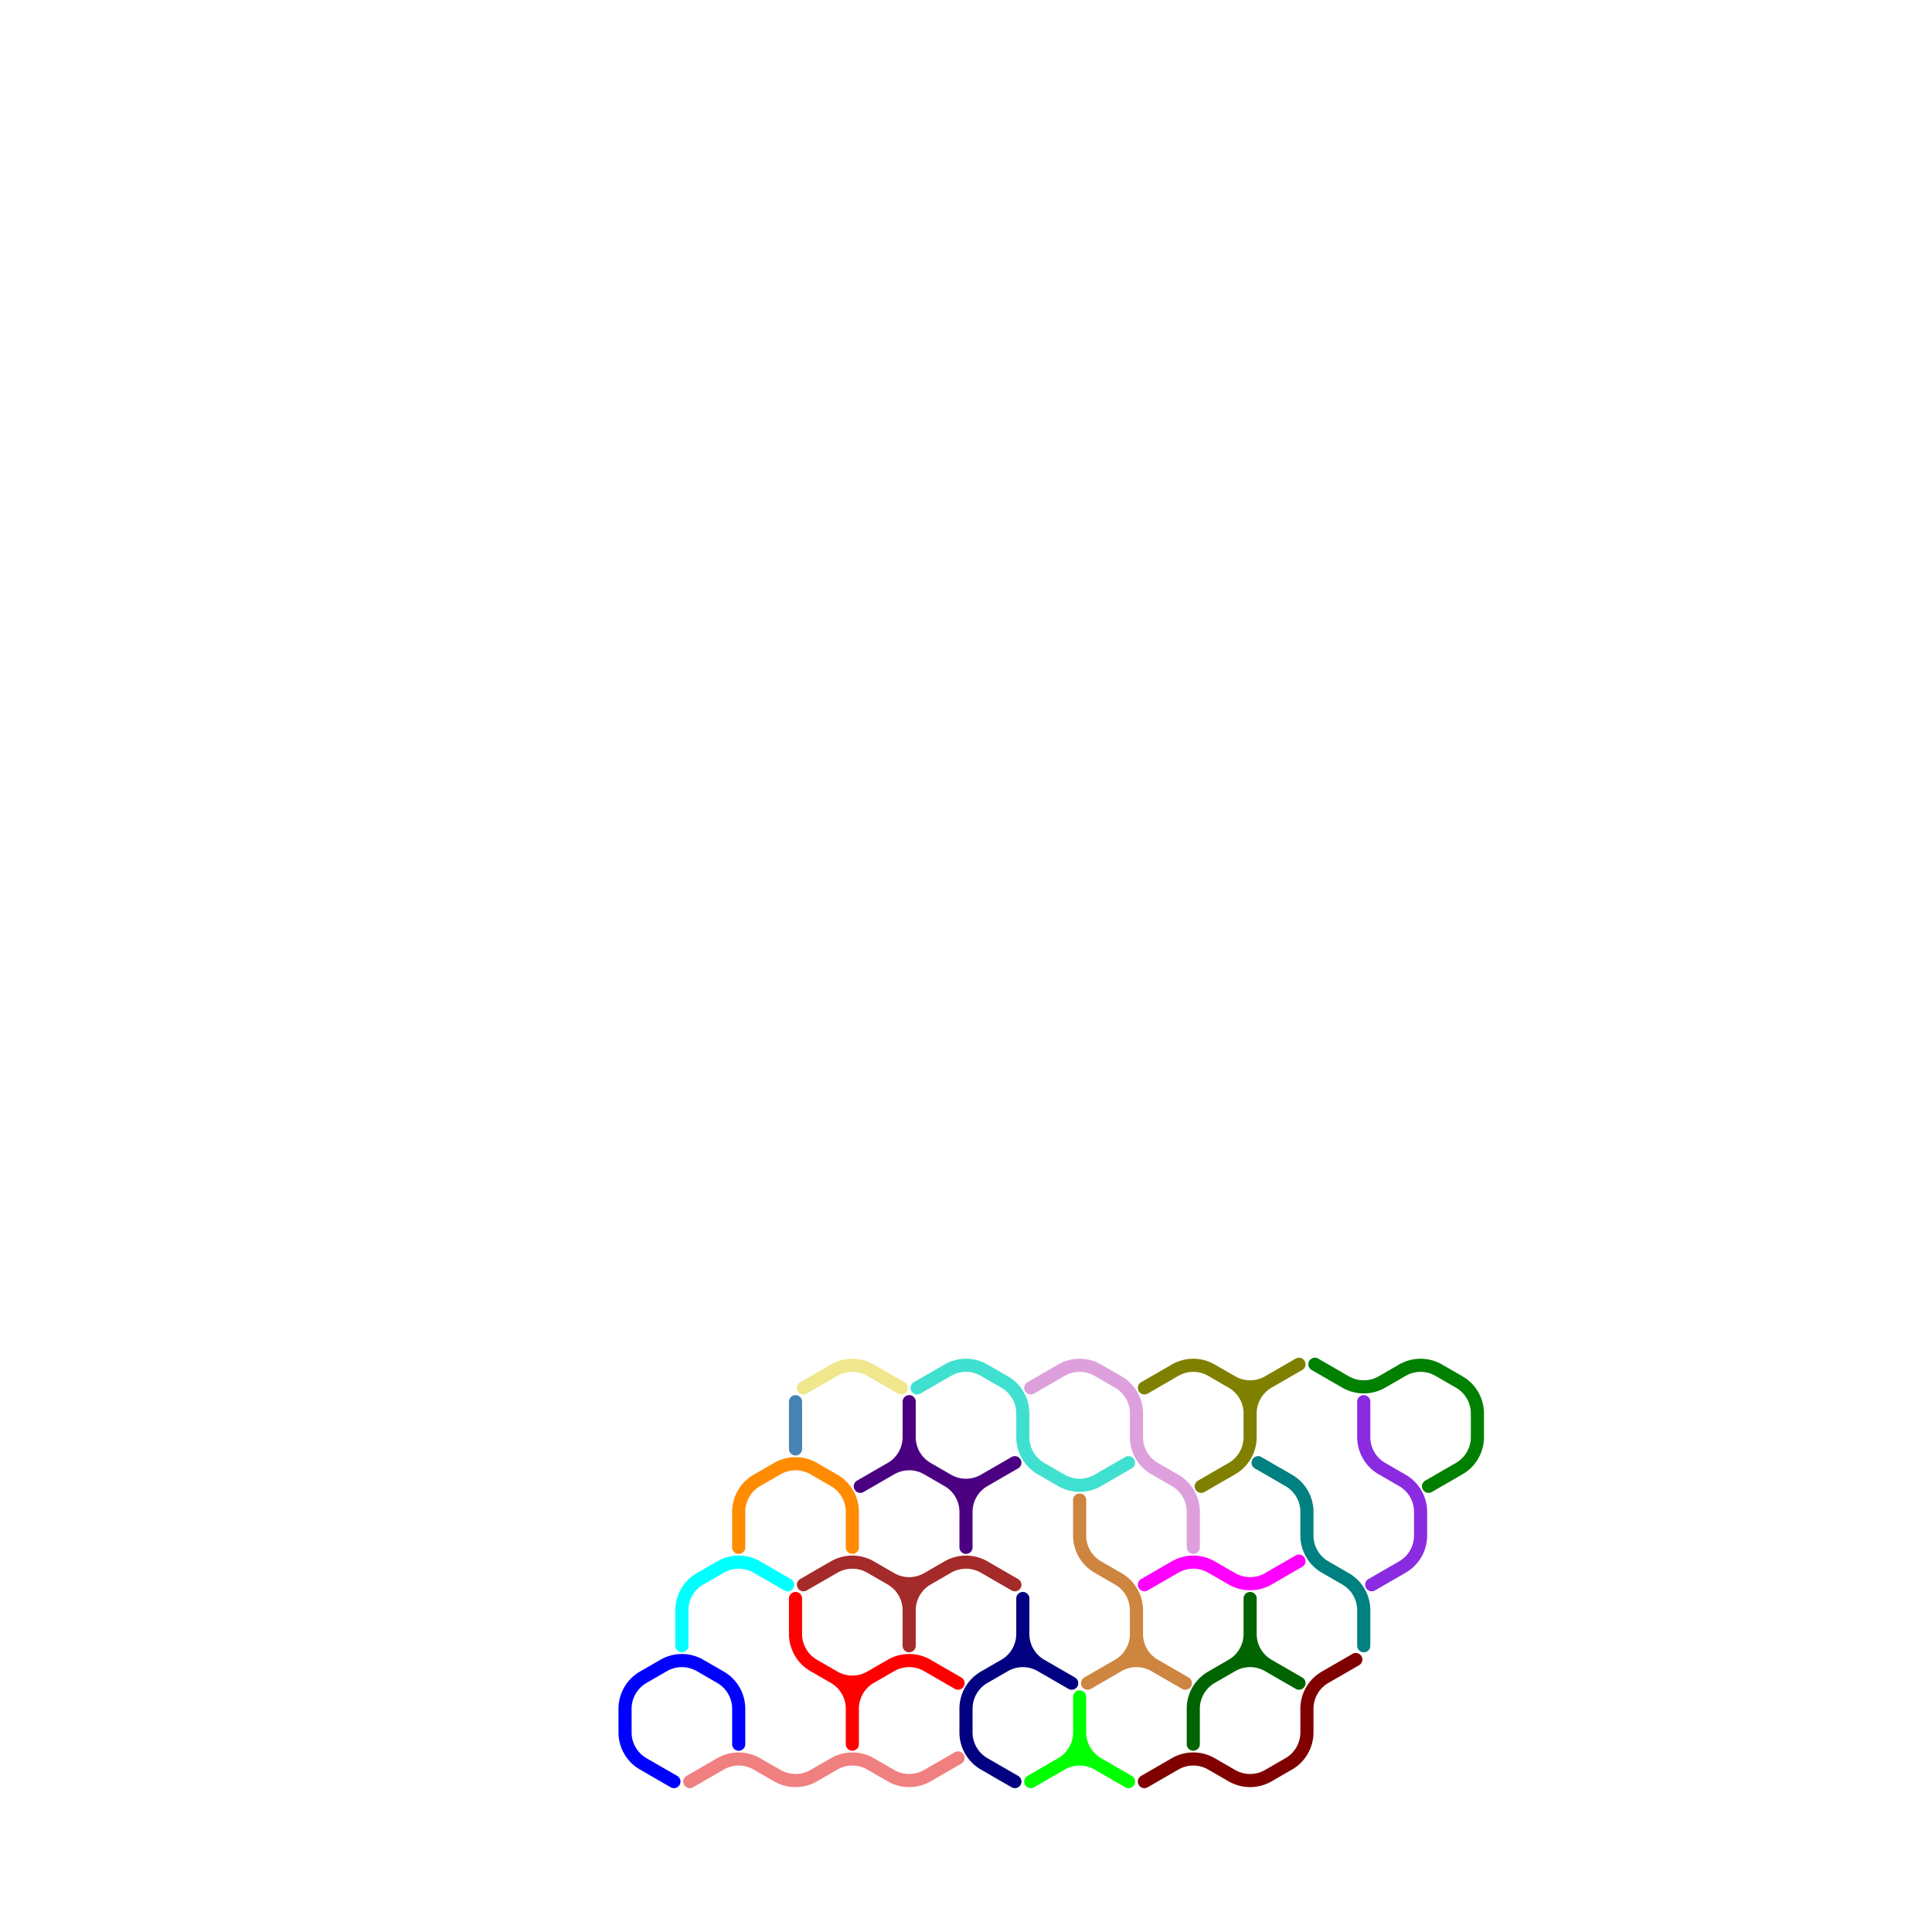 <?xml version="1.0" standalone="no"?>
<!-- Created by Polyform Puzzler (http://puzzler.sourceforge.net/) -->
<svg width="294.449" height="294.449"
     viewBox="0 0 294.449 294.449"
     xmlns="http://www.w3.org/2000/svg"
     xmlns:xlink="http://www.w3.org/1999/xlink">
<g transform="translate(147.224,147.224) rotate(30)">
<path stroke="cyan" stroke-width="2" stroke-linecap="round"
      fill="none" d="M 11.600,106.694 a 5.543,5.543 0 0,1 0.000,-5.543 M 13.400,98.034 a 5.543,5.543 0 0,1 4.800,-2.771 M 13.400,98.034 l -1.800,3.118 M 14.300,111.371 l -2.700,-4.677 M 18.200,95.263 l 5.400,0.000">
<desc>C3</desc>
</path>
<path stroke="darkorange" stroke-width="2" stroke-linecap="round"
      fill="none" d="M 11.600,89.374 a 5.543,5.543 0 0,1 0.000,-5.543 M 13.400,80.714 a 5.543,5.543 0 0,1 4.800,-2.771 M 13.400,80.714 l -1.800,3.118 M 14.300,94.050 l -2.700,-4.677 M 18.200,77.942 l 3.600,0.000 M 21.800,77.942 a 5.543,5.543 0 0,1 4.800,2.771 M 29.300,85.390 l -2.700,-4.677">
<desc>C4</desc>
</path>
<path stroke="blue" stroke-width="2" stroke-linecap="round"
      fill="none" d="M 11.600,124.015 a 5.543,5.543 0 0,1 0.000,-5.543 M 13.400,115.355 a 5.543,5.543 0 0,1 4.800,-2.771 M 13.400,115.355 l -1.800,3.118 M 13.400,127.133 l -1.800,-3.118 M 18.200,112.583 l 3.600,0.000 M 18.200,129.904 a 5.543,5.543 0 0,1 -4.800,-2.771 M 18.200,129.904 l 5.400,0.000 M 21.800,112.583 a 5.543,5.543 0 0,1 4.800,2.771 M 29.300,120.031 l -2.700,-4.677">
<desc>C5</desc>
</path>
<path stroke="red" stroke-width="2" stroke-linecap="round"
      fill="none" d="M 28.400,101.152 l -2.700,-4.677 M 33.200,103.923 a 5.543,5.543 0 0,1 -4.800,-2.771 M 33.200,103.923 l 3.600,0.000 M 36.800,103.923 a 5.543,5.543 0 0,1 4.800,2.771 M 41.600,101.152 a 5.543,5.543 0 0,1 -4.800,2.771 M 41.600,106.694 a 5.543,5.543 0 0,1 0.000,-5.543 M 43.400,98.034 a 5.543,5.543 0 0,1 4.800,-2.771 M 43.400,98.034 l -1.800,3.118 M 44.300,111.371 l -2.700,-4.677 M 48.200,95.263 l 5.400,0.000">
<desc>H5</desc>
</path>
<path stroke="steelblue" stroke-width="2" stroke-linecap="round"
      fill="none" d="M 14.300,76.730 l -3.600,-6.235">
<desc>I1</desc>
</path>
<path stroke="lightcoral" stroke-width="2" stroke-linecap="round"
      fill="none" d="M 28.400,124.015 a 5.543,5.543 0 0,1 4.800,-2.771 M 28.400,124.015 l -2.700,4.677 M 33.200,121.244 l 3.600,0.000 M 41.600,118.472 a 5.543,5.543 0 0,1 -4.800,2.771 M 43.400,115.355 a 5.543,5.543 0 0,1 4.800,-2.771 M 43.400,115.355 l -1.800,3.118 M 48.200,112.583 l 3.600,0.000 M 56.600,109.812 a 5.543,5.543 0 0,1 -4.800,2.771 M 59.300,105.135 l -2.700,4.677">
<desc>I5</desc>
</path>
<path stroke="khaki" stroke-width="2" stroke-linecap="round"
      fill="none" d="M 13.400,63.393 a 5.543,5.543 0 0,1 4.800,-2.771 M 13.400,63.393 l -2.700,4.677 M 18.200,60.622 l 5.400,0.000">
<desc>L2</desc>
</path>
<path stroke="peru" stroke-width="2" stroke-linecap="round"
      fill="none" d="M 58.400,66.511 l -2.700,-4.677 M 63.200,69.282 a 5.543,5.543 0 0,1 -4.800,-2.771 M 63.200,69.282 l 3.600,0.000 M 66.800,69.282 a 5.543,5.543 0 0,1 4.800,2.771 M 73.400,75.171 a 5.543,5.543 0 0,1 0.000,5.543 M 73.400,75.171 l -1.800,-3.118 M 73.400,80.714 a 5.543,5.543 0 0,1 4.800,-2.771 M 73.400,80.714 l -2.700,4.677 M 78.200,77.942 a 5.543,5.543 0 0,1 -4.800,-2.771 M 78.200,77.942 l 5.400,0.000">
<desc>L5</desc>
</path>
<path stroke="blueviolet" stroke-width="2" stroke-linecap="round"
      fill="none" d="M 103.400,40.530 a 5.543,5.543 0 0,1 0.000,5.543 M 103.400,40.530 l -1.800,-3.118 M 103.400,46.073 l -2.700,4.677 M 88.400,31.870 l -2.700,-4.677 M 93.200,34.641 a 5.543,5.543 0 0,1 -4.800,-2.771 M 93.200,34.641 l 3.600,0.000 M 96.800,34.641 a 5.543,5.543 0 0,1 4.800,2.771">
<desc>P4</desc>
</path>
<path stroke="green" stroke-width="2" stroke-linecap="round"
      fill="none" d="M 103.400,23.209 a 5.543,5.543 0 0,1 0.000,5.543 M 103.400,23.209 l -1.800,-3.118 M 103.400,28.752 l -2.700,4.677 M 76.400,25.981 l 5.400,0.000 M 86.600,23.209 a 5.543,5.543 0 0,1 -4.800,2.771 M 88.400,20.092 a 5.543,5.543 0 0,1 4.800,-2.771 M 88.400,20.092 l -1.800,3.118 M 93.200,17.321 l 3.600,0.000 M 96.800,17.321 a 5.543,5.543 0 0,1 4.800,2.771">
<desc>P5</desc>
</path>
<path stroke="navy" stroke-width="2" stroke-linecap="round"
      fill="none" d="M 56.600,98.034 a 5.543,5.543 0 0,1 0.000,-5.543 M 58.400,101.152 l -1.800,-3.118 M 58.400,83.831 a 5.543,5.543 0 0,1 0.000,5.543 M 58.400,83.831 l -2.700,-4.677 M 58.400,89.374 a 5.543,5.543 0 0,1 4.800,-2.771 M 58.400,89.374 l -1.800,3.118 M 63.200,103.923 a 5.543,5.543 0 0,1 -4.800,-2.771 M 63.200,103.923 l 5.400,0.000 M 63.200,86.603 a 5.543,5.543 0 0,1 -4.800,-2.771 M 63.200,86.603 l 5.400,0.000">
<desc>R5</desc>
</path>
<path stroke="magenta" stroke-width="2" stroke-linecap="round"
      fill="none" d="M 73.400,63.393 a 5.543,5.543 0 0,1 4.800,-2.771 M 73.400,63.393 l -2.700,4.677 M 78.200,60.622 l 3.600,0.000 M 86.600,57.850 a 5.543,5.543 0 0,1 -4.800,2.771 M 89.300,53.174 l -2.700,4.677">
<desc>S3</desc>
</path>
<path stroke="turquoise" stroke-width="2" stroke-linecap="round"
      fill="none" d="M 28.400,54.733 a 5.543,5.543 0 0,1 4.800,-2.771 M 28.400,54.733 l -2.700,4.677 M 33.200,51.962 l 3.600,0.000 M 36.800,51.962 a 5.543,5.543 0 0,1 4.800,2.771 M 43.400,57.850 l -1.800,-3.118 M 48.200,60.622 a 5.543,5.543 0 0,1 -4.800,-2.771 M 48.200,60.622 l 3.600,0.000 M 56.600,57.850 a 5.543,5.543 0 0,1 -4.800,2.771 M 59.300,53.174 l -2.700,4.677">
<desc>S5</desc>
</path>
<path stroke="brown" stroke-width="2" stroke-linecap="round"
      fill="none" d="M 28.400,89.374 a 5.543,5.543 0 0,1 4.800,-2.771 M 28.400,89.374 l -2.700,4.677 M 33.200,86.603 l 3.600,0.000 M 36.800,86.603 a 5.543,5.543 0 0,1 4.800,2.771 M 41.600,83.831 a 5.543,5.543 0 0,1 -4.800,2.771 M 41.600,89.374 a 5.543,5.543 0 0,1 0.000,-5.543 M 43.400,80.714 a 5.543,5.543 0 0,1 4.800,-2.771 M 43.400,80.714 l -1.800,3.118 M 44.300,94.050 l -2.700,-4.677 M 48.200,77.942 l 5.400,0.000">
<desc>T5</desc>
</path>
<path stroke="maroon" stroke-width="2" stroke-linecap="round"
      fill="none" d="M 101.600,72.053 a 5.543,5.543 0 0,1 0.000,-5.543 M 101.600,83.831 a 5.543,5.543 0 0,1 -4.800,2.771 M 103.400,75.171 a 5.543,5.543 0 0,1 0.000,5.543 M 103.400,75.171 l -1.800,-3.118 M 103.400,80.714 l -1.800,3.118 M 104.300,61.834 l -2.700,4.677 M 88.400,89.374 a 5.543,5.543 0 0,1 4.800,-2.771 M 88.400,89.374 l -2.700,4.677 M 93.200,86.603 l 3.600,0.000">
<desc>U5</desc>
</path>
<path stroke="teal" stroke-width="2" stroke-linecap="round"
      fill="none" d="M 104.300,59.409 l -2.700,-4.677 M 76.400,43.301 l 5.400,0.000 M 81.800,43.301 a 5.543,5.543 0 0,1 4.800,2.771 M 88.400,49.190 l -1.800,-3.118 M 93.200,51.962 a 5.543,5.543 0 0,1 -4.800,-2.771 M 93.200,51.962 l 3.600,0.000 M 96.800,51.962 a 5.543,5.543 0 0,1 4.800,2.771">
<desc>W4</desc>
</path>
<path stroke="plum" stroke-width="2" stroke-linecap="round"
      fill="none" d="M 43.400,46.073 a 5.543,5.543 0 0,1 4.800,-2.771 M 43.400,46.073 l -2.700,4.677 M 48.200,43.301 l 3.600,0.000 M 51.800,43.301 a 5.543,5.543 0 0,1 4.800,2.771 M 58.400,49.190 l -1.800,-3.118 M 63.200,51.962 a 5.543,5.543 0 0,1 -4.800,-2.771 M 63.200,51.962 l 3.600,0.000 M 66.800,51.962 a 5.543,5.543 0 0,1 4.800,2.771 M 74.300,59.409 l -2.700,-4.677">
<desc>W5</desc>
</path>
<path stroke="indigo" stroke-width="2" stroke-linecap="round"
      fill="none" d="M 28.400,66.511 a 5.543,5.543 0 0,1 0.000,5.543 M 28.400,66.511 l -2.700,-4.677 M 28.400,72.053 a 5.543,5.543 0 0,1 4.800,-2.771 M 28.400,72.053 l -2.700,4.677 M 33.200,69.282 a 5.543,5.543 0 0,1 -4.800,-2.771 M 33.200,69.282 l 3.600,0.000 M 36.800,69.282 a 5.543,5.543 0 0,1 4.800,2.771 M 41.600,66.511 a 5.543,5.543 0 0,1 -4.800,2.771 M 41.600,72.053 a 5.543,5.543 0 0,1 0.000,-5.543 M 44.300,61.834 l -2.700,4.677 M 44.300,76.730 l -2.700,-4.677">
<desc>X5</desc>
</path>
<path stroke="lime" stroke-width="2" stroke-linecap="round"
      fill="none" d="M 73.400,92.492 a 5.543,5.543 0 0,1 0.000,5.543 M 73.400,92.492 l -2.700,-4.677 M 73.400,98.034 a 5.543,5.543 0 0,1 4.800,-2.771 M 73.400,98.034 l -2.700,4.677 M 78.200,95.263 a 5.543,5.543 0 0,1 -4.800,-2.771 M 78.200,95.263 l 5.400,0.000">
<desc>Y3</desc>
</path>
<path stroke="darkgreen" stroke-width="2" stroke-linecap="round"
      fill="none" d="M 86.600,80.714 a 5.543,5.543 0 0,1 0.000,-5.543 M 88.400,66.511 a 5.543,5.543 0 0,1 0.000,5.543 M 88.400,66.511 l -2.700,-4.677 M 88.400,72.053 a 5.543,5.543 0 0,1 4.800,-2.771 M 88.400,72.053 l -1.800,3.118 M 89.300,85.390 l -2.700,-4.677 M 93.200,69.282 a 5.543,5.543 0 0,1 -4.800,-2.771 M 93.200,69.282 l 5.400,0.000">
<desc>Y4</desc>
</path>
<path stroke="olive" stroke-width="2" stroke-linecap="round"
      fill="none" d="M 58.400,37.412 a 5.543,5.543 0 0,1 4.800,-2.771 M 58.400,37.412 l -2.700,4.677 M 63.200,34.641 l 3.600,0.000 M 66.800,34.641 a 5.543,5.543 0 0,1 4.800,2.771 M 71.600,31.870 a 5.543,5.543 0 0,1 -4.800,2.771 M 71.600,37.412 a 5.543,5.543 0 0,1 0.000,-5.543 M 73.400,40.530 a 5.543,5.543 0 0,1 0.000,5.543 M 73.400,40.530 l -1.800,-3.118 M 73.400,46.073 l -2.700,4.677 M 74.300,27.193 l -2.700,4.677">
<desc>Y5</desc>
</path>
</g>
</svg>
